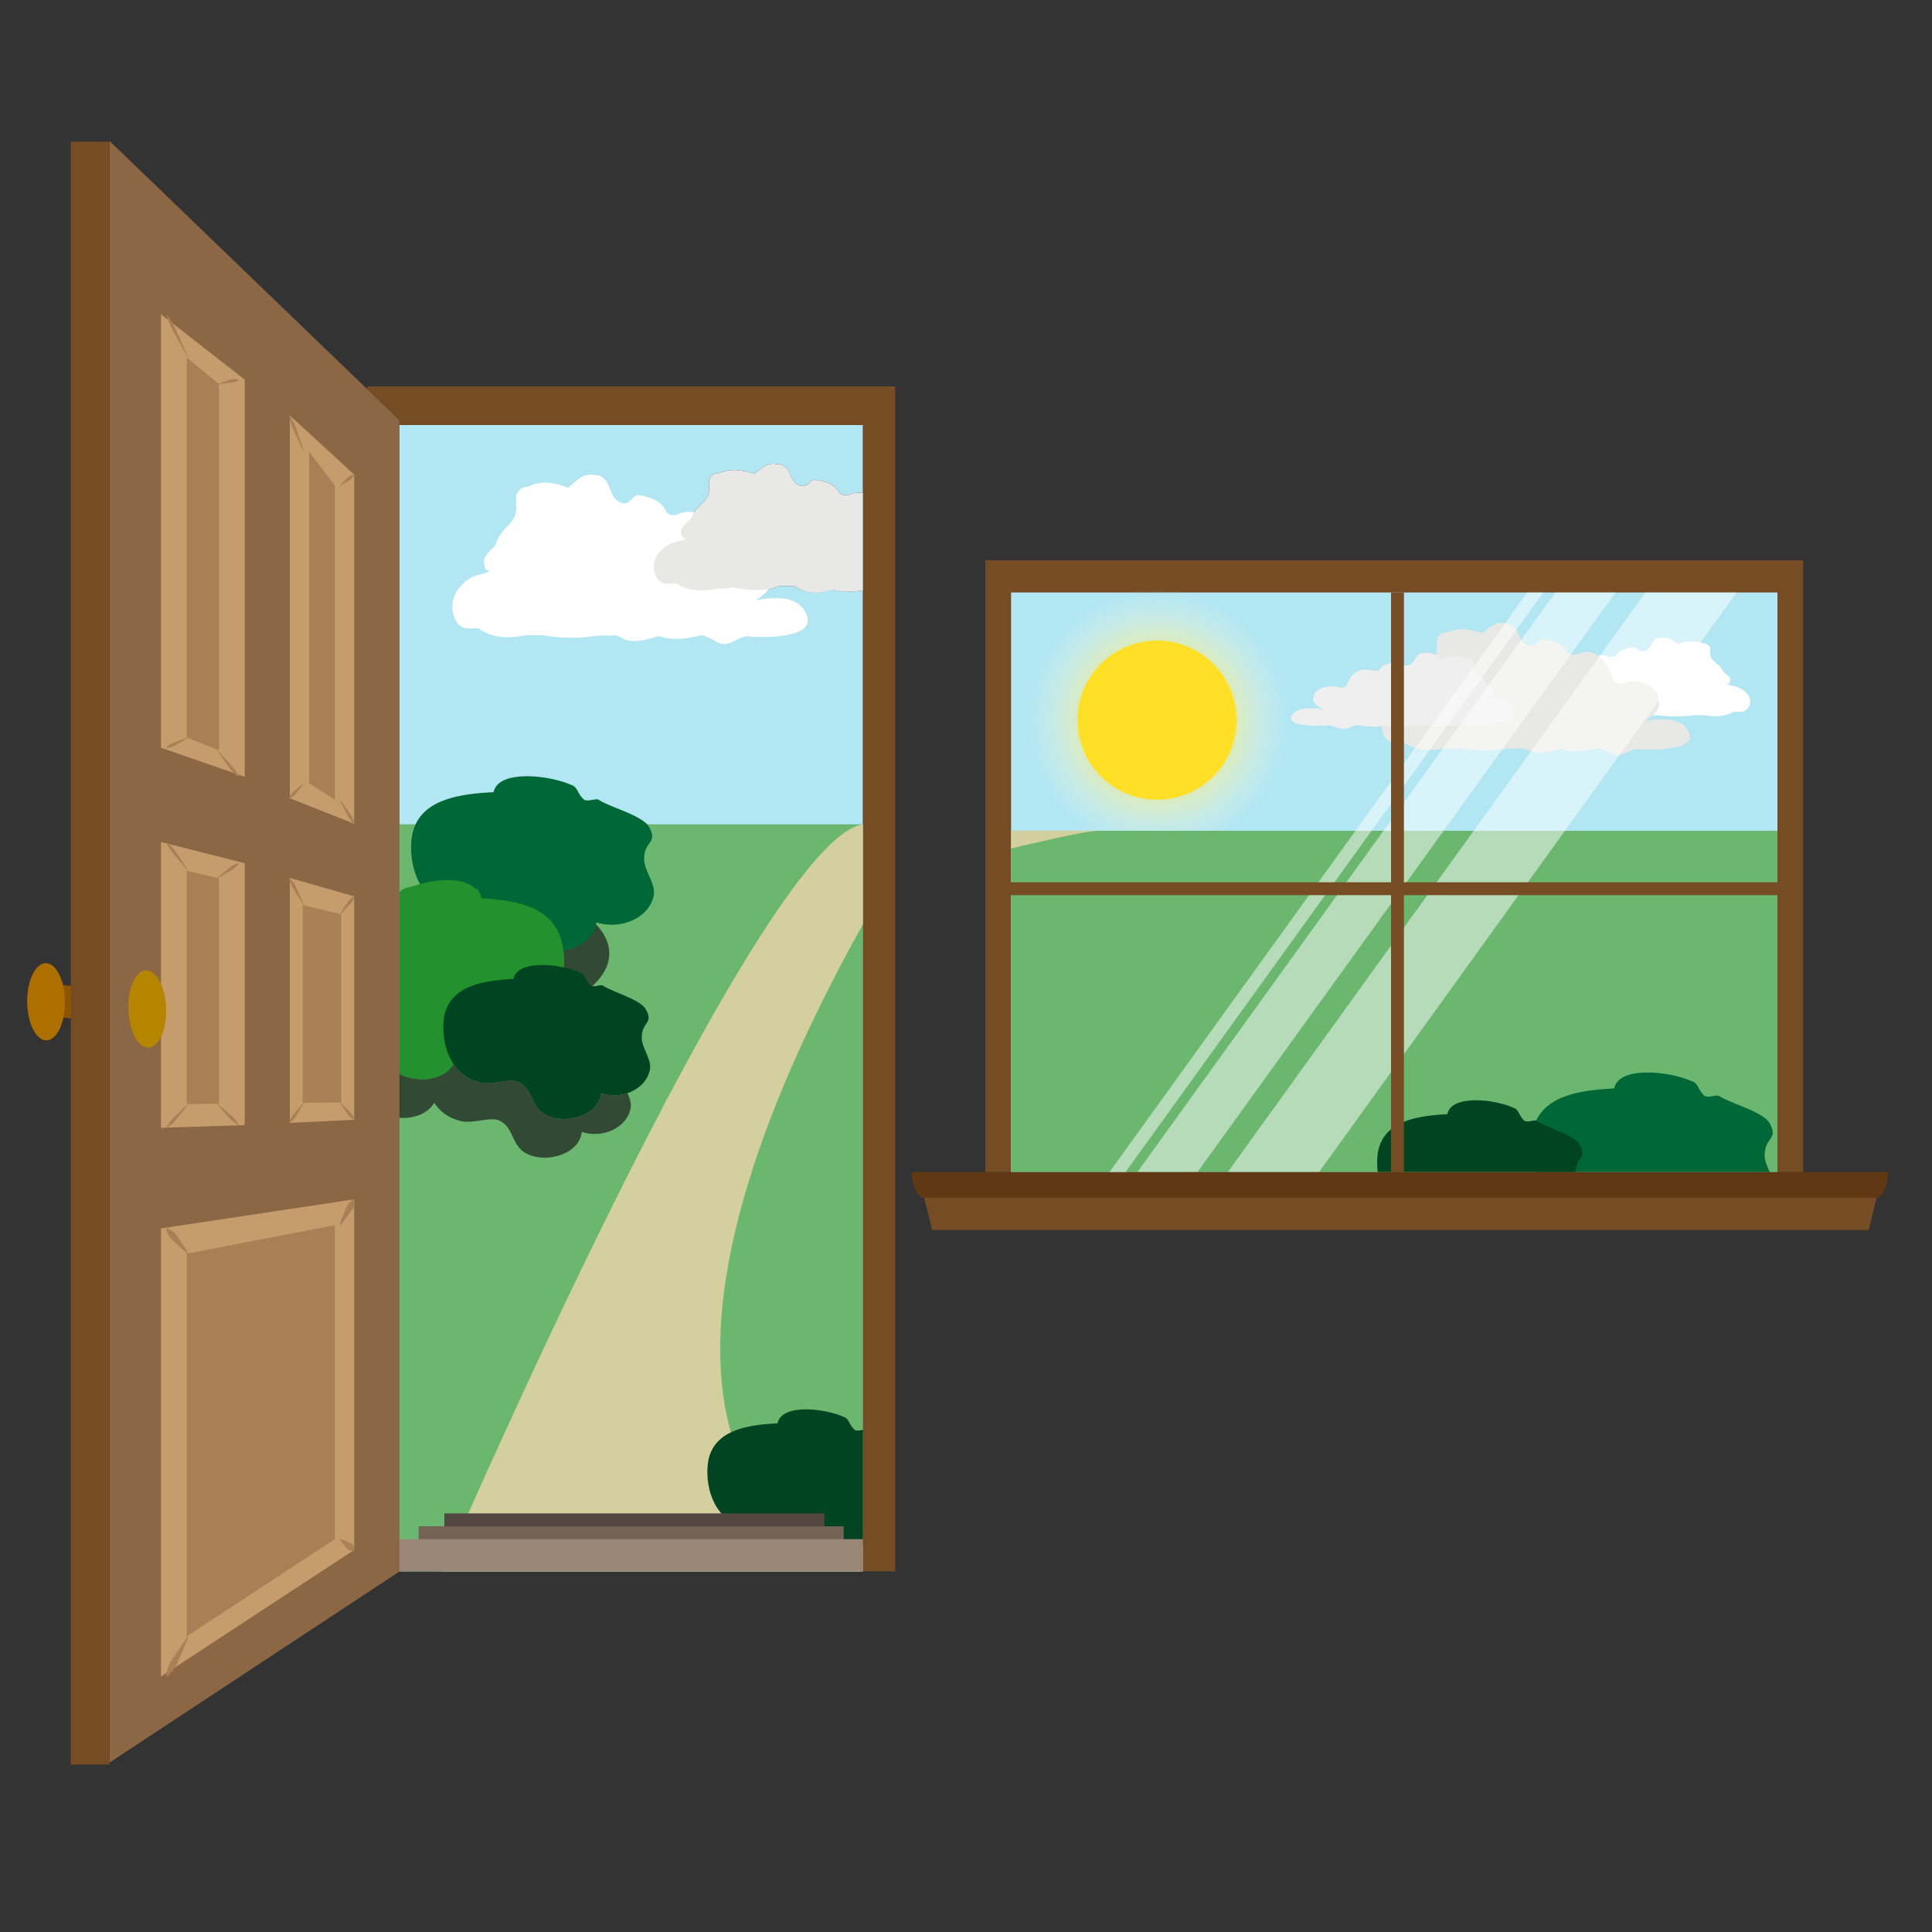 <svg xmlns="http://www.w3.org/2000/svg" width="300" height="300" viewBox="0 0 300 300">
  <rect x="0" y="0" width="300" height="300" fill="#333333" stroke="none"/>
  <linearGradient id="a" gradientUnits="userSpaceOnUse" x1="62" y1="155" x2="134" y2="155">
    <stop offset=".156" stop-color="#b1e6f2"/>
    <stop offset="1" stop-color="#b1e6f2"/>
  </linearGradient>
  <path fill="url(#a)" d="M110.08 74.59c-.06.93.23 1.93-.33 2.73-.73 1-1.8 1.6-2.31 2.87-.05.14-.14.3-.25.46-.11.15-.24.29-.4.37l-.33.3c-.22.21-.42.45-.59.73-.06.14-.1.28-.11.43-.01.15 0 .3.05.46.02.1.06.21.1.31.05.1.1.21.15.3.07.1.27.05.47 0-.27.45-1 .4-1.46.57-.17.04-.34.09-.51.15-.18.04-.35.11-.52.2-.15.07-.3.16-.45.25a5.826 5.826 0 0 0-1.19 1.02c-1.12 1.18-1.25 3.26-.02 4.43.61.56 1.36.47 2.09.44.19-.01.37-.01.55 0 2.04 1.3 4.25 1.23 6.49.81.25.01.5.01.76.02.24 0 .49 0 .73.01.24 0 .49-.245.73-.235 2.5.38 4.84.785 7.3-.215H123.12c.32 0 .65.25.91.39 1.41.78 2.76.65 4.12.32.2-.05.39-.04.59-.08.3-.13.62-.1.88-.03 1.52.4 2.92.32 4.38.05V244H62V66h72v10.57c-.29-.07-.6-.09-.93-.06-.45.04-.93.16-1.44.39-.43 0-1 0-1.29-.36-.72-1.44-2.15-1.8-3.73-2.04-.72-.12-1.15 1.08-2.01.96-1.43-.12-1.72-1.56-2.22-2.47-.23-.34-.51-.54-.8-.74-.17-.09-.34-.15-.54-.18l-.58-.03c-1.12-.23-2.04.51-2.96 1.24-.13.1-.26.2-.4.3-1.8-.6-3.54-.93-5.35-.13l-.38.03c-.13.02-.26.05-.39.1a1.626 1.626 0 0 0-.69.59c-.04.15-.15.28-.21.42z"/>
  <path fill="#6CB770" d="M62 128h72v116H62z"/>
  <path fill="#754C24" d="M139 60v184h-5V66H62v-.77l-5-4.82V60z"/>
  <path fill="#FFFFFF" d="M115.765 98.84c.462-.139.835.129 1.274.036.271.014.562.023.876.028 3.438.053 9.094-.431 7.119-3.901-1.506-2.737-5.325-2.21-7.733-1.791 1.561-.903 2.484-1.955 2.607-3.174a2.898 2.898 0 0 0-.024-.753c-.286-3.389-3.508-4.455-5.895-3.802a6.824 6.824 0 0 1-.621.165c-.408.082-.793.089-1.139-.092-.209-.106-.402-.282-.576-.548-.75-3.187-2.438-5.758-5.018-5.527-.514.046-1.07.205-1.66.5-.492.005-1.151.005-1.484-.46-.826-1.852-2.481-2.314-4.302-2.625-.826-.153-1.324 1.392-2.317 1.237-1.654-.155-1.987-2.007-2.559-3.173-.262-.432-.584-.688-.92-.945a1.796 1.796 0 0 0-.625-.228c-.219-.013-.442-.028-.667-.038-1.298-.293-2.35.653-3.416 1.583-.154.133-.309.267-.462.396-2.07-.771-4.078-1.2-6.165-.177-.145.013-.294.025-.445.049a1.896 1.896 0 0 0-.445.127 2.043 2.043 0 0 0-.799.757c-.044.185-.173.355-.235.528-.067 1.197.257 2.482-.39 3.511-.844 1.284-2.071 2.053-2.653 3.681a3.367 3.367 0 0 1-.288.583c-.128.195-.282.375-.466.479-.128.128-.257.255-.385.388a4.29 4.29 0 0 0-.671.936 1.695 1.695 0 0 0-.131.55c-.016.192.003.387.058.594.03.133.069.267.119.398.048.13.109.26.168.385.078.129.313.063.542 0-.312.568-1.154.507-1.681.731-.2.054-.4.105-.59.184a2.62 2.62 0 0 0-.598.255c-.178.099-.352.21-.522.33-.255.183-.5.383-.729.605a6.061 6.061 0 0 0-.639.703c-1.297 1.506-1.447 4.174-.023 5.686.701.712 1.565.595 2.411.554a4.18 4.18 0 0 1 .624.008c2.36 1.662 4.91 1.574 7.485 1.042l.879.017c.28.004.559.009.841.016.28.002.564.006.844.011 2.881.488 5.575.488 8.417.038l.839-.002.787-.002c.264-.003.526-.004.788-.005.369-.074.743.013 1.044.193 1.627.997 3.178.685 4.756.257.225-.063.447-.126.676-.185a1.42 1.42 0 0 1 1.014-.072c1.902.546 3.632.34 5.46-.059.262-.055.526-.116.791-.179.944.147 1.842.771 2.743 1.216 1.351.532 2.471-.533 3.771-.945.214-.054.34-.074.34-.074z"/>
  <path fill="#E8E8E6" d="M134 76.57v15.08c-1.46.27-2.86.38-4.38-.02-.26-.07-.58-.07-.88.06-.2.04-.39.09-.59.14-1.36.33-2.71.34-4.12-.44-.26-.14-.59-.39-.91-.39h-2.09c-2.46 1-4.8.595-7.3.215-.24-.01-.49.113-.73.113-.24-.01-.49.051-.73.051-.26-.01-.51.021-.76.01-2.24.42-4.45.506-6.49-.794-.18-.01-.36-.002-.55.007-.73.03-1.48.124-2.09-.436-1.23-1.17-1.1-3.248.02-4.428.17-.19.36-.379.56-.549.19-.17.41-.33.63-.469.15-.09.3-.18.45-.25.17-.09.34-.16.52-.2.17-.06.34-.11.51-.15.46-.17 1.19-.12 1.46-.57-.2.05-.4.1-.47 0-.05-.09-.1-.2-.15-.3-.04-.1-.08-.21-.1-.31-.05-.16-.06-.31-.05-.46.01-.15.05-.29.11-.43.17-.28.37-.52.59-.73l.33-.3c.16-.08.29-.22.4-.37.11-.16.2-.32.25-.46.51-1.27 1.58-1.87 2.31-2.87.56-.8.27-1.8.33-2.73.06-.14.17-.27.21-.42a1.626 1.626 0 0 1 .69-.59c.13-.05.26-.08.39-.1l.38-.03c1.81-.8 3.55-.47 5.35.13.14-.1.27-.2.4-.3.92-.73 1.84-1.47 2.96-1.24l.58.03c.2.03.37.09.54.18.29.2.57.4.8.74.5.91.79 2.35 2.22 2.47.86.12 1.29-1.08 2.01-.96 1.58.24 3.01.6 3.73 2.04.29.36.86.36 1.29.36.51-.23.99-.35 1.44-.39.33-.03.64-.01.93.06z"/>
  <path fill="#D3CF9F" d="M133.661 244s-49.333-11.166.339-100.5V128c-16.256 2.361-65.25 116-65.25 116h64.911z"/>
  <path fill="#004422" d="M134 222.02v17.9c-1.2 2.57-5.43 3.61-8.2 2.23-2.53-1.311-1.9-4.181-4.43-5.221-1.58-.52-4.42.78-6.32 0-4.43-1.3-5.69-6.52-5.06-10.18.95-4.43 5.38-5.48 10.75-5.74.63-3.13 7.38-2.31 10.22-1.01.95.26.84 1.27 1.79 2.06.37.151.85.041 1.25-.039z"/>
  <path fill="#534741" d="M69 235h59v6H69z"/>
  <path fill="#736357" d="M65 237h66v6H65z"/>
  <path opacity=".7" fill="#1A1A1A" d="M94.61 148.05c0 3.54-3.55 6.66-8.96 8.54 1.31-2.13 1.89-4.84 1.9-7.36 0-.62-.03-1.23-.1-1.82 2.18-.65 3.95-2.12 4.15-4.18.28.09.56.16.85.21 1.38 1.39 2.16 2.95 2.16 4.61z"/>
  <path fill="#754C24" d="M153 87h127v95H153z"/>
  <linearGradient id="b" gradientUnits="userSpaceOnUse" x1="216.5" y1="92.779" x2="216.5" y2="181.417">
    <stop offset=".156" stop-color="#b1e6f2"/>
    <stop offset="1" stop-color="#b1e6f2"/>
  </linearGradient>
  <path fill="url(#b)" d="M157 92h119v90H157z"/>
  <radialGradient id="c" cx="179.75" cy="111.887" r="20.429" gradientUnits="userSpaceOnUse">
    <stop offset=".258" stop-color="#ffe027"/>
    <stop offset="1" stop-color="#fff" stop-opacity="0"/>
  </radialGradient>
  <circle fill="url(#c)" cx="179.75" cy="111.887" r="20.429"/>
  <circle fill="#FFE027" cx="179.668" cy="111.824" r="12.354"/>
  <path fill="#FFFFFF" d="M243.216 111.15c-.29-.067-.523.063-.799.018-.17.007-.353.011-.55.014-2.155.025-5.702-.208-4.464-1.888.944-1.324 3.339-1.069 4.849-.866-.979-.437-1.558-.946-1.635-1.536-.017-.119-.01-.24.015-.364.18-1.64 2.2-2.156 3.696-1.839.133.031.263.06.39.08.256.04.497.043.714-.044a.902.902 0 0 0 .361-.265c.471-1.542 1.528-2.786 3.146-2.674a3.57 3.57 0 0 1 1.041.242c.309.002.722.002.931-.222.518-.896 1.556-1.12 2.697-1.271.518-.074.83.673 1.453.599 1.037-.075 1.246-.971 1.604-1.535.164-.209.366-.333.577-.457a1.34 1.34 0 0 1 .392-.11c.138-.006.277-.014.418-.018.813-.142 1.474.316 2.142.766.097.064.193.129.29.191 1.298-.374 2.557-.581 3.865-.086.091.006.185.012.279.024.094.012.187.03.279.062.102.041.195.093.279.154.085.062.16.133.222.213.027.089.108.172.147.255.042.579-.161 1.201.244 1.699.529.621 1.299.993 1.664 1.781.041.083.103.187.181.282a.81.81 0 0 0 .292.231c.08.062.161.124.241.188.156.129.3.276.421.453a.685.685 0 0 1 .046.554 1.223 1.223 0 0 1-.074.192c-.03.063-.068.126-.105.187-.049.063-.196.03-.34 0 .195.275.724.245 1.054.354.125.026.251.051.37.089.129.029.253.068.375.124a3.953 3.953 0 0 1 1.184.792c.813.729.907 2.02.015 2.751-.439.345-.981.288-1.512.268a3.406 3.406 0 0 0-.392.004c-1.479.804-3.078.761-4.693.504l-.551.008-.527.007a92.42 92.42 0 0 0-.529.005 20.58 20.58 0 0 1-5.277.019l-.526-.001-.493-.001-.494-.002a1.161 1.161 0 0 0-.654.093c-1.021.482-1.993.331-2.982.124-.141-.03-.28-.061-.424-.089a1.135 1.135 0 0 0-.636-.035c-1.192.264-2.277.165-3.424-.028-.164-.027-.33-.056-.496-.087-.592.071-1.155.373-1.72.588-.847.257-1.55-.258-2.364-.457-.134-.03-.213-.04-.213-.04z"/>
  <path fill="#E8E8E6" d="M254.012 116.344c.402-.108.728.099 1.108.027.233.01.487.018.76.021 2.981.042 7.887-.336 6.175-3.041-1.307-2.133-4.616-1.723-6.708-1.395 1.353-.703 2.156-1.524 2.262-2.474a1.99 1.99 0 0 0-.021-.585c-.247-2.643-3.042-3.474-5.111-2.964-.183.049-.362.097-.539.128-.352.063-.687.07-.988-.071a1.284 1.284 0 0 1-.498-.429c-.652-2.484-2.114-4.487-4.352-4.307a4.335 4.335 0 0 0-1.44.389c-.426.004-1.001.004-1.288-.357-.718-1.444-2.152-1.806-3.73-2.046-.719-.121-1.149 1.083-2.012.962-1.434-.12-1.721-1.563-2.218-2.472-.228-.338-.509-.538-.8-.736a1.653 1.653 0 0 0-.539-.178c-.192-.01-.385-.022-.582-.029-1.122-.229-2.036.508-2.961 1.233-.133.104-.265.207-.4.308-1.795-.602-3.537-.936-5.348-.138-.126.01-.255.019-.385.039-.13.019-.26.048-.388.099-.139.066-.268.15-.386.249a1.644 1.644 0 0 0-.307.342c-.036.143-.148.277-.204.411-.059.935.224 1.936-.337 2.736-.729 1.002-1.797 1.603-2.302 2.871-.058.134-.142.3-.251.455a1.168 1.168 0 0 1-.403.372c-.11.1-.223.199-.332.304a3.327 3.327 0 0 0-.584.729 1.252 1.252 0 0 0-.063.891c.024.103.06.208.103.312.042.101.093.202.147.3.067.098.267.048.468 0-.268.441-1.001.394-1.457.569a4.717 4.717 0 0 0-.511.143c-.177.048-.351.11-.521.199a5.505 5.505 0 0 0-1.085.727 5.311 5.311 0 0 0-.553.549c-1.126 1.174-1.256 3.254-.02 4.433.607.554 1.358.462 2.091.432.183-.009.366-.011.543.004 2.045 1.296 4.256 1.227 6.489.813l.762.013.731.01.73.009c2.499.381 4.84.381 7.3.032.242-.002.487-.002.728-.002l.685-.002.682-.003c.321-.058.648.012.907.149 1.408.777 2.756.535 4.123.201.194-.048.392-.098.587-.144.295-.126.619-.126.881-.057 1.648.426 3.148.267 4.736-.043.227-.044.455-.092.686-.141.818.115 1.598.601 2.379.948 1.17.416 2.143-.416 3.27-.737.184-.043.291-.058.291-.058z"/>
  <path fill="#EFEFEF" d="M206.517 112.668c-.291-.062-.526.058-.801.016-.169.005-.354.01-.549.012-2.157.023-5.703-.193-4.465-1.754.944-1.231 3.338-.995 4.85-.806-.98-.405-1.56-.878-1.636-1.428a.9.9 0 0 1 .014-.338c.18-1.524 2.2-2.004 3.697-1.709.131.028.262.055.391.074.254.037.496.04.712-.041a.924.924 0 0 0 .362-.247c.471-1.435 1.527-2.59 3.146-2.487.323.021.67.093 1.042.226.307.002.723.002.931-.207.519-.832 1.555-1.041 2.697-1.18.519-.07.83.625 1.453.555 1.036-.069 1.244-.902 1.604-1.426.163-.195.367-.31.577-.426.122-.052.251-.084.39-.102.14-.007.279-.013.421-.018.812-.131 1.472.293 2.142.712.097.061.191.121.287.179 1.3-.348 2.559-.541 3.867-.081.091.006.185.011.279.022.094.011.187.029.278.057.103.038.195.087.279.144a.961.961 0 0 1 .222.197c.028.083.107.16.149.237.04.539-.163 1.116.244 1.578.528.579 1.297.925 1.664 1.657.039.077.1.173.18.261a.795.795 0 0 0 .293.214c.078.06.16.115.237.176.159.12.303.255.425.42a.62.62 0 0 1 .081.247.574.574 0 0 1-.036.267 1.157 1.157 0 0 1-.074.18c-.03.059-.068.117-.106.174-.049.056-.193.029-.339 0 .193.254.724.227 1.054.329.126.023.25.047.37.082.127.028.253.064.376.116a4.132 4.132 0 0 1 .783.419c.146.098.279.205.399.317.815.678.909 1.877.014 2.557-.438.32-.979.267-1.51.25a3.654 3.654 0 0 0-.392.002c-1.481.748-3.078.708-4.694.469l-.548.007a2741.885 2741.885 0 0 0-1.057.011c-1.807.22-3.498.22-5.276.018h-.528l-.492-.003-.494-.001a1.275 1.275 0 0 0-.655.086c-1.02.449-1.993.309-2.981.116l-.424-.083a1.235 1.235 0 0 0-.637-.033c-1.191.246-2.277.154-3.423-.025l-.498-.081c-.591.066-1.155.347-1.719.546-.846.24-1.551-.24-2.364-.426-.135-.019-.212-.028-.212-.028z"/>
  <path fill="#6CB770" d="M157 129h119v53H157z"/>
  <path fill="#006837" d="M274.02 179.42c0 .82.391 1.7.78 2.58h-36.18c-.8-2.1-.95-4.48-.601-6.45 1.11-5.05 6.311-6.239 12.62-6.54.74-3.57 8.66-2.64 12-1.15 1.12.291.99 1.451 2.101 2.341.74.3 1.859-.3 2.229 0 1.851 1.189 6.681 2.38 7.79 4.16 1.491 2.679-.739 2.079-.739 5.059z"/>
  <path opacity=".5" fill="#FFFFFF" d="M269.661 92l-64.844 90h-14.168l64.857-90zM250.856 92l-64.911 90h-9.329l64.89-90z"/>
  <path fill="#004422" d="M244.65 182h-30.72c-.04-.36-.069-.72-.08-1.07-.029-.76.021-1.5.141-2.18.95-4.43 5.38-5.48 10.75-5.74.27-1.37 1.74-1.99 3.529-2.13 1.341-.11 2.891.04 4.25.34.011.011.021.011.03.011.931.199 1.771.47 2.41.77.95.26.84 1.27 1.79 2.06.63.261 1.58-.26 1.9 0 1.58 1.04 5.689 2.08 6.63 3.65 1.24 2.299-.55 1.849-.63 4.289z"/>
  <path fill="#754C24" d="M291.645 185l-1.472 6H144.745l-1.473-6z"/>
  <path fill="#603813" d="M293.16 182c0 2.1-1 4-1.68 4H143.27c-.67 0-1.69-1.9-1.69-4h151.58z"/>
  <path opacity=".5" fill="#FFFFFF" d="M239.644 92l-64.872 90h-2.492l64.867-90z"/>
  <path fill="#754C24" d="M216 92h2v90h-2z"/>
  <path fill="#754C24" d="M155 137h123v2H155z"/>
  <path fill="#D3CF9F" d="M157 131.754S168.333 129 170.5 129H157v2.754z"/>
  <g>
    <path fill="#006837" d="M101.51 139.07c-.69 3.29-4.55 5.07-8.06 4.37-.29-.05-.57-.12-.85-.21-.2 2.06-1.97 3.53-4.15 4.18-1.91.58-4.14.52-5.87-.31-2.97-1.49-2.23-4.76-5.2-5.95-1.86-.6-5.2.89-7.42 0a7.618 7.618 0 0 1-3.85-2.53c-.31-.38-.59-.8-.83-1.23-1.37-2.4-1.69-5.42-1.26-7.84 1.11-5.05 6.31-6.24 12.62-6.54.74-3.57 8.66-2.64 12-1.15 1.12.29.99 1.45 2.1 2.34.74.3 1.86-.3 2.23 0 1.85 1.19 6.68 2.38 7.79 4.16 1.49 2.68-.74 2.08-.74 5.06 0 1.78 1.86 3.86 1.49 5.65z"/>
  </g>
  <g>
    <path fill="#23912D" d="M87.55 149.23c0 .33-.01.66-.03.99-.14 2.2-.72 4.47-1.83 6.31-.02.02-.03.04-.04.06a9.24 9.24 0 0 1-1.14 1.48c-.83.87-1.85 1.55-3.07 1.949-2.23 1.021-5.57-.68-7.43 0-2.02.921-2.32 2.94-3.25 4.681-.1.189-.2.37-.32.54-.39.6-.89 1.14-1.62 1.56-2.03 1.12-4.73 1.01-6.82-.04v-28.18c.18-.26.41-.45.75-.56.44-.22.96-.275 1.53-.465 3.02-1.01 7.52-1.555 9.52.445h.01c.49 0 .82.805.95 1.495 6.3.34 11.5 1.617 12.61 7.377.03.2.06.369.08.579.07.59.1 1.159.1 1.779z"/>
  </g>
  <g>
    <path fill="#004422" d="M100.92 166.1c-.2.95-.68 1.761-1.35 2.381-.59.56-1.32.989-2.12 1.26-1.29.439-2.76.47-4.12.02-.32 3.391-5.37 4.96-8.53 3.391-2.53-1.311-1.9-4.181-4.43-5.221-1.58-.52-4.42.78-6.32 0-1.4-.41-2.48-1.21-3.29-2.229-.12-.15-.23-.3-.32-.46-1.05-1.55-1.54-3.49-1.59-5.311-.03-.76.02-1.5.14-2.18.95-4.43 5.38-5.48 10.75-5.74.27-1.37 1.74-1.99 3.53-2.13 1.34-.11 2.89.04 4.25.34.01.01.02.01.03.01.93.2 1.77.47 2.41.77.95.26.84 1.27 1.79 2.06.63.261 1.58-.26 1.9 0 1.58 1.04 5.69 2.08 6.63 3.65 1.27 2.35-.63 1.83-.63 4.44 0 1.559 1.58 3.389 1.27 4.949z"/>
  </g>
  <g opacity=".7">
    <path fill="#1A1A1A" d="M97.92 172.1c-.2.95-.68 1.761-1.35 2.381-1.53 1.47-4.04 2.01-6.24 1.279-.32 3.391-5.37 4.96-8.53 3.391-2.53-1.311-1.9-4.181-4.43-5.221-1.58-.52-4.42.78-6.32 0-1.4-.41-2.48-1.21-3.29-2.229-.12-.15-.23-.3-.32-.46-.39.6-.89 1.14-1.62 1.56-1.14.63-2.48.87-3.82.771v-6.811c2.09 1.05 4.79 1.16 6.82.04.73-.42 1.23-.96 1.62-1.56.09.16.2.31.32.46a6.45 6.45 0 0 0 3.29 2.229c1.9.78 4.74-.52 6.32 0 2.53 1.04 1.9 3.91 4.43 5.221 3.16 1.569 8.21 0 8.53-3.391 1.36.45 2.83.42 4.12-.02.33.81.62 1.61.47 2.36z"/>
  </g>
  <path fill="#998675" d="M62 239h72v5H62z"/>
  <path fill="#8C5600" d="M9.287 152.904l2.973.34-.57 4.968-2.973-.34z"/>
  <g>
    <path fill="#8C6745" d="M62 65.23v178.81L17 273.7V21.88l40 38.53z"/>
    <path fill="#C69C6D" d="M38 120.618l-13-4.509V48.806l13 10.141zM55 127.911l-10-3.961V64.516l10 9.179zM38 174.7l-13 .43v-44.376l13 3.282zM55 173.877l-10 .482v-38.032l10 2.861zM55 240.677l-30 19.658v-69.589l30-4.517z"/>
    <path fill="#B58500" d="M25.798 156.981c.002 3.236-1.268 5.783-2.876 5.686-1.633-.102-2.992-2.921-3-6.302.01-3.375 1.363-5.912 3.008-5.667 1.6.236 2.876 3.05 2.868 6.283z"/>
    <path fill="#AD6F00" d="M10.081 155.93c-.074 3.234-1.404 5.752-3.008 5.614-1.632-.14-2.921-2.991-2.849-6.37.09-3.373 1.503-5.878 3.14-5.594 1.594.274 2.801 3.115 2.717 6.35z"/>
    <path fill="#AA7F55" d="M34 116.504l-5-1.981V55.54l5 4.087zM52 124.171l-4-2.546v-51.5l4 5.256zM34 171.39l-5 .05v-36.235l5 1.188zM53 171.179l-6 .063v-30.708l6 1.458zM29.198 55.552s-.94-1.634-1.84-3.289c-.23-.411-.467-.818-.672-1.209-.197-.395-.35-.779-.484-1.106a10.56 10.56 0 0 1-.371-1.13l.045-.022s.305.374.681.975c.182.304.397.656.595 1.051.19.398.374.833.564 1.264.784 1.712 1.527 3.445 1.527 3.445l-.045.021z"/>
    <path fill="none" d="M33.709 59.628l3.366-.681"/>
    <path fill="#AA7F55" d="M33.705 59.604s.819-.278 1.648-.512c.206-.065.41-.136.606-.185.197-.04.388-.042.551-.048.329.003.56.064.56.064l.01.049s-.189.146-.491.276c-.153.058-.33.13-.527.17-.199.032-.415.045-.63.065-.854.107-1.717.169-1.717.169l-.01-.048zM29.231 114.545s-.795.497-1.609.952c-.201.119-.399.245-.593.346-.197.093-.396.147-.565.198-.345.087-.6.091-.6.091l-.021-.045s.166-.195.452-.405c.147-.098.316-.217.513-.31.201-.085.424-.158.644-.237.87-.338 1.758-.634 1.758-.634l.021.044zM33.729 116.489s.926.958 1.818 1.946c.228.243.461.481.665.717.197.241.354.488.491.698.263.429.392.753.392.753l-.039.031s-.292-.19-.66-.533c-.178-.176-.39-.378-.587-.62-.191-.246-.378-.522-.571-.793-.791-1.069-1.547-2.167-1.547-2.167l.038-.032zM47.149 70.135s-.663-1.361-1.284-2.74c-.161-.342-.329-.682-.468-1.007-.131-.329-.221-.648-.302-.921-.148-.551-.189-.941-.19-.941l.047-.019s.238.311.512.812c.129.253.285.547.417.875.124.332.237.693.356 1.052.501 1.426.959 2.87.96 2.87l-.048.019zM52.768 75.361s.495-.51 1.017-.983c.127-.124.249-.252.376-.358.131-.099.275-.163.396-.22.251-.104.455-.125.455-.125l.03.04s-.077.19-.247.402c-.089.101-.191.221-.322.32-.136.092-.294.174-.448.261-.6.37-1.227.703-1.227.703l-.03-.04zM52.804 124.159s.656.878 1.272 1.78c.16.222.325.44.464.655.131.219.224.442.306.631.152.385.202.674.202.674l-.043.025s-.231-.179-.5-.495c-.127-.162-.281-.348-.412-.567-.125-.223-.239-.472-.36-.718-.506-.968-.972-1.96-.972-1.96l.043-.025zM47.191 121.642s-.482.658-.996 1.284c-.124.161-.243.327-.369.469-.132.136-.28.239-.404.329a2.25 2.25 0 0 1-.476.243l-.036-.035s.064-.219.226-.483c.086-.127.184-.279.315-.416.137-.13.299-.255.455-.385.608-.537 1.248-1.042 1.248-1.042l.037.036zM29.199 135.22s-.929-1.046-1.823-2.12c-.228-.265-.462-.525-.666-.781-.197-.261-.353-.526-.49-.75-.262-.458-.388-.8-.388-.8l.04-.03s.295.214.664.591c.179.193.391.415.589.675.19.266.377.562.57.854a97.875 97.875 0 0 1 1.543 2.331l-.039.03zM33.694 136.373s.778-.68 1.582-1.322c.197-.166.391-.337.583-.482.197-.138.401-.238.574-.327.354-.166.625-.226.625-.226l.028.041s-.149.234-.426.51c-.143.132-.306.29-.503.428-.202.131-.429.254-.652.383-.878.536-1.783 1.035-1.783 1.035l-.028-.04zM33.726 171.372s.918.749 1.805 1.53c.226.19.457.377.66.564.197.194.356.4.495.574.268.359.404.642.404.642l-.035.035s-.285-.131-.647-.394c-.176-.136-.385-.292-.582-.486-.191-.199-.381-.428-.576-.65-.796-.874-1.56-1.78-1.56-1.78l.036-.035zM29.238 171.457s-.76.997-1.554 1.963c-.194.246-.382.496-.574.718-.197.217-.407.395-.585.55-.365.3-.654.459-.654.459l-.037-.033s.132-.302.398-.693c.138-.191.296-.417.493-.633.204-.211.436-.421.663-.637.89-.879 1.813-1.727 1.813-1.727l.037.033zM47.151 140.546s-.658-1-1.276-2.021c-.16-.252-.327-.501-.465-.744-.131-.247-.223-.493-.305-.703-.15-.426-.197-.739-.197-.739l.044-.023s.234.213.504.576c.128.185.282.398.414.645.124.25.238.527.358.801.504 1.082.968 2.186.968 2.186l-.045.022zM52.763 141.977s.475-.77.985-1.512c.123-.189.24-.383.365-.553.132-.164.282-.295.408-.41.263-.221.486-.33.486-.33l.039.031s-.058.241-.215.546c-.084.148-.18.324-.311.488-.138.159-.301.316-.459.477-.612.661-1.259 1.293-1.259 1.293l-.039-.03zM47.193 171.257s-.472.844-.98 1.661c-.122.208-.238.42-.363.607-.132.183-.283.332-.41.463-.265.253-.492.386-.491.386l-.041-.029s.055-.257.21-.589c.084-.161.178-.353.309-.535.139-.178.303-.355.461-.537.613-.741 1.264-1.456 1.264-1.456l.041.029zM52.802 171.163s.646.604 1.257 1.237c.158.154.32.304.458.456.131.158.227.329.312.472.159.297.217.533.217.533l-.038.031s-.222-.101-.484-.311c-.125-.109-.275-.234-.407-.393-.125-.163-.243-.351-.366-.534-.511-.716-.987-1.461-.987-1.461l.038-.03zM52 238.994L29 254.09v-59.417l23-4.43z"/>
    <path fill="#AA7F55" d="M29.183 194.705s-1.009-.838-1.949-1.735c-.238-.222-.502-.421-.71-.643a3.159 3.159 0 0 1-.448-.707c-.219-.451-.261-.842-.261-.842l.076-.064s.379.101.792.386c.209.14.432.321.631.55.187.239.344.53.526.8a42.539 42.539 0 0 1 1.418 2.191l-.075.064zM52.739 190.219s.368-1.111.816-2.178c.108-.269.188-.554.307-.796.133-.234.301-.429.465-.584.322-.313.656-.456.656-.456l.087.049s.054.359-.045.798a2.524 2.524 0 0 1-.254.702c-.144.228-.346.444-.518.678-.674.94-1.428 1.836-1.428 1.836l-.086-.049zM52.813 238.954s.693.244 1.333.562c.162.076.344.126.484.213.13.1.222.233.287.366.134.26.141.543.141.543l-.06.08s-.274.072-.561.017a.995.995 0 0 1-.432-.173c-.123-.11-.221-.271-.34-.405-.483-.524-.912-1.122-.912-1.122l.06-.081zM29.265 254.113s-.648 1.666-1.375 3.289c-.179.407-.328.831-.512 1.204a5.838 5.838 0 0 1-.646.942c-.428.525-.834.81-.834.81l-.088-.047s.015-.496.218-1.143c.098-.324.237-.69.433-1.058.21-.358.482-.716.725-1.089a80.127 80.127 0 0 1 1.992-2.956l.087.048z"/>
    <path fill="#754C24" d="M11 22h6v252h-6z"/>
  </g>
</svg>
